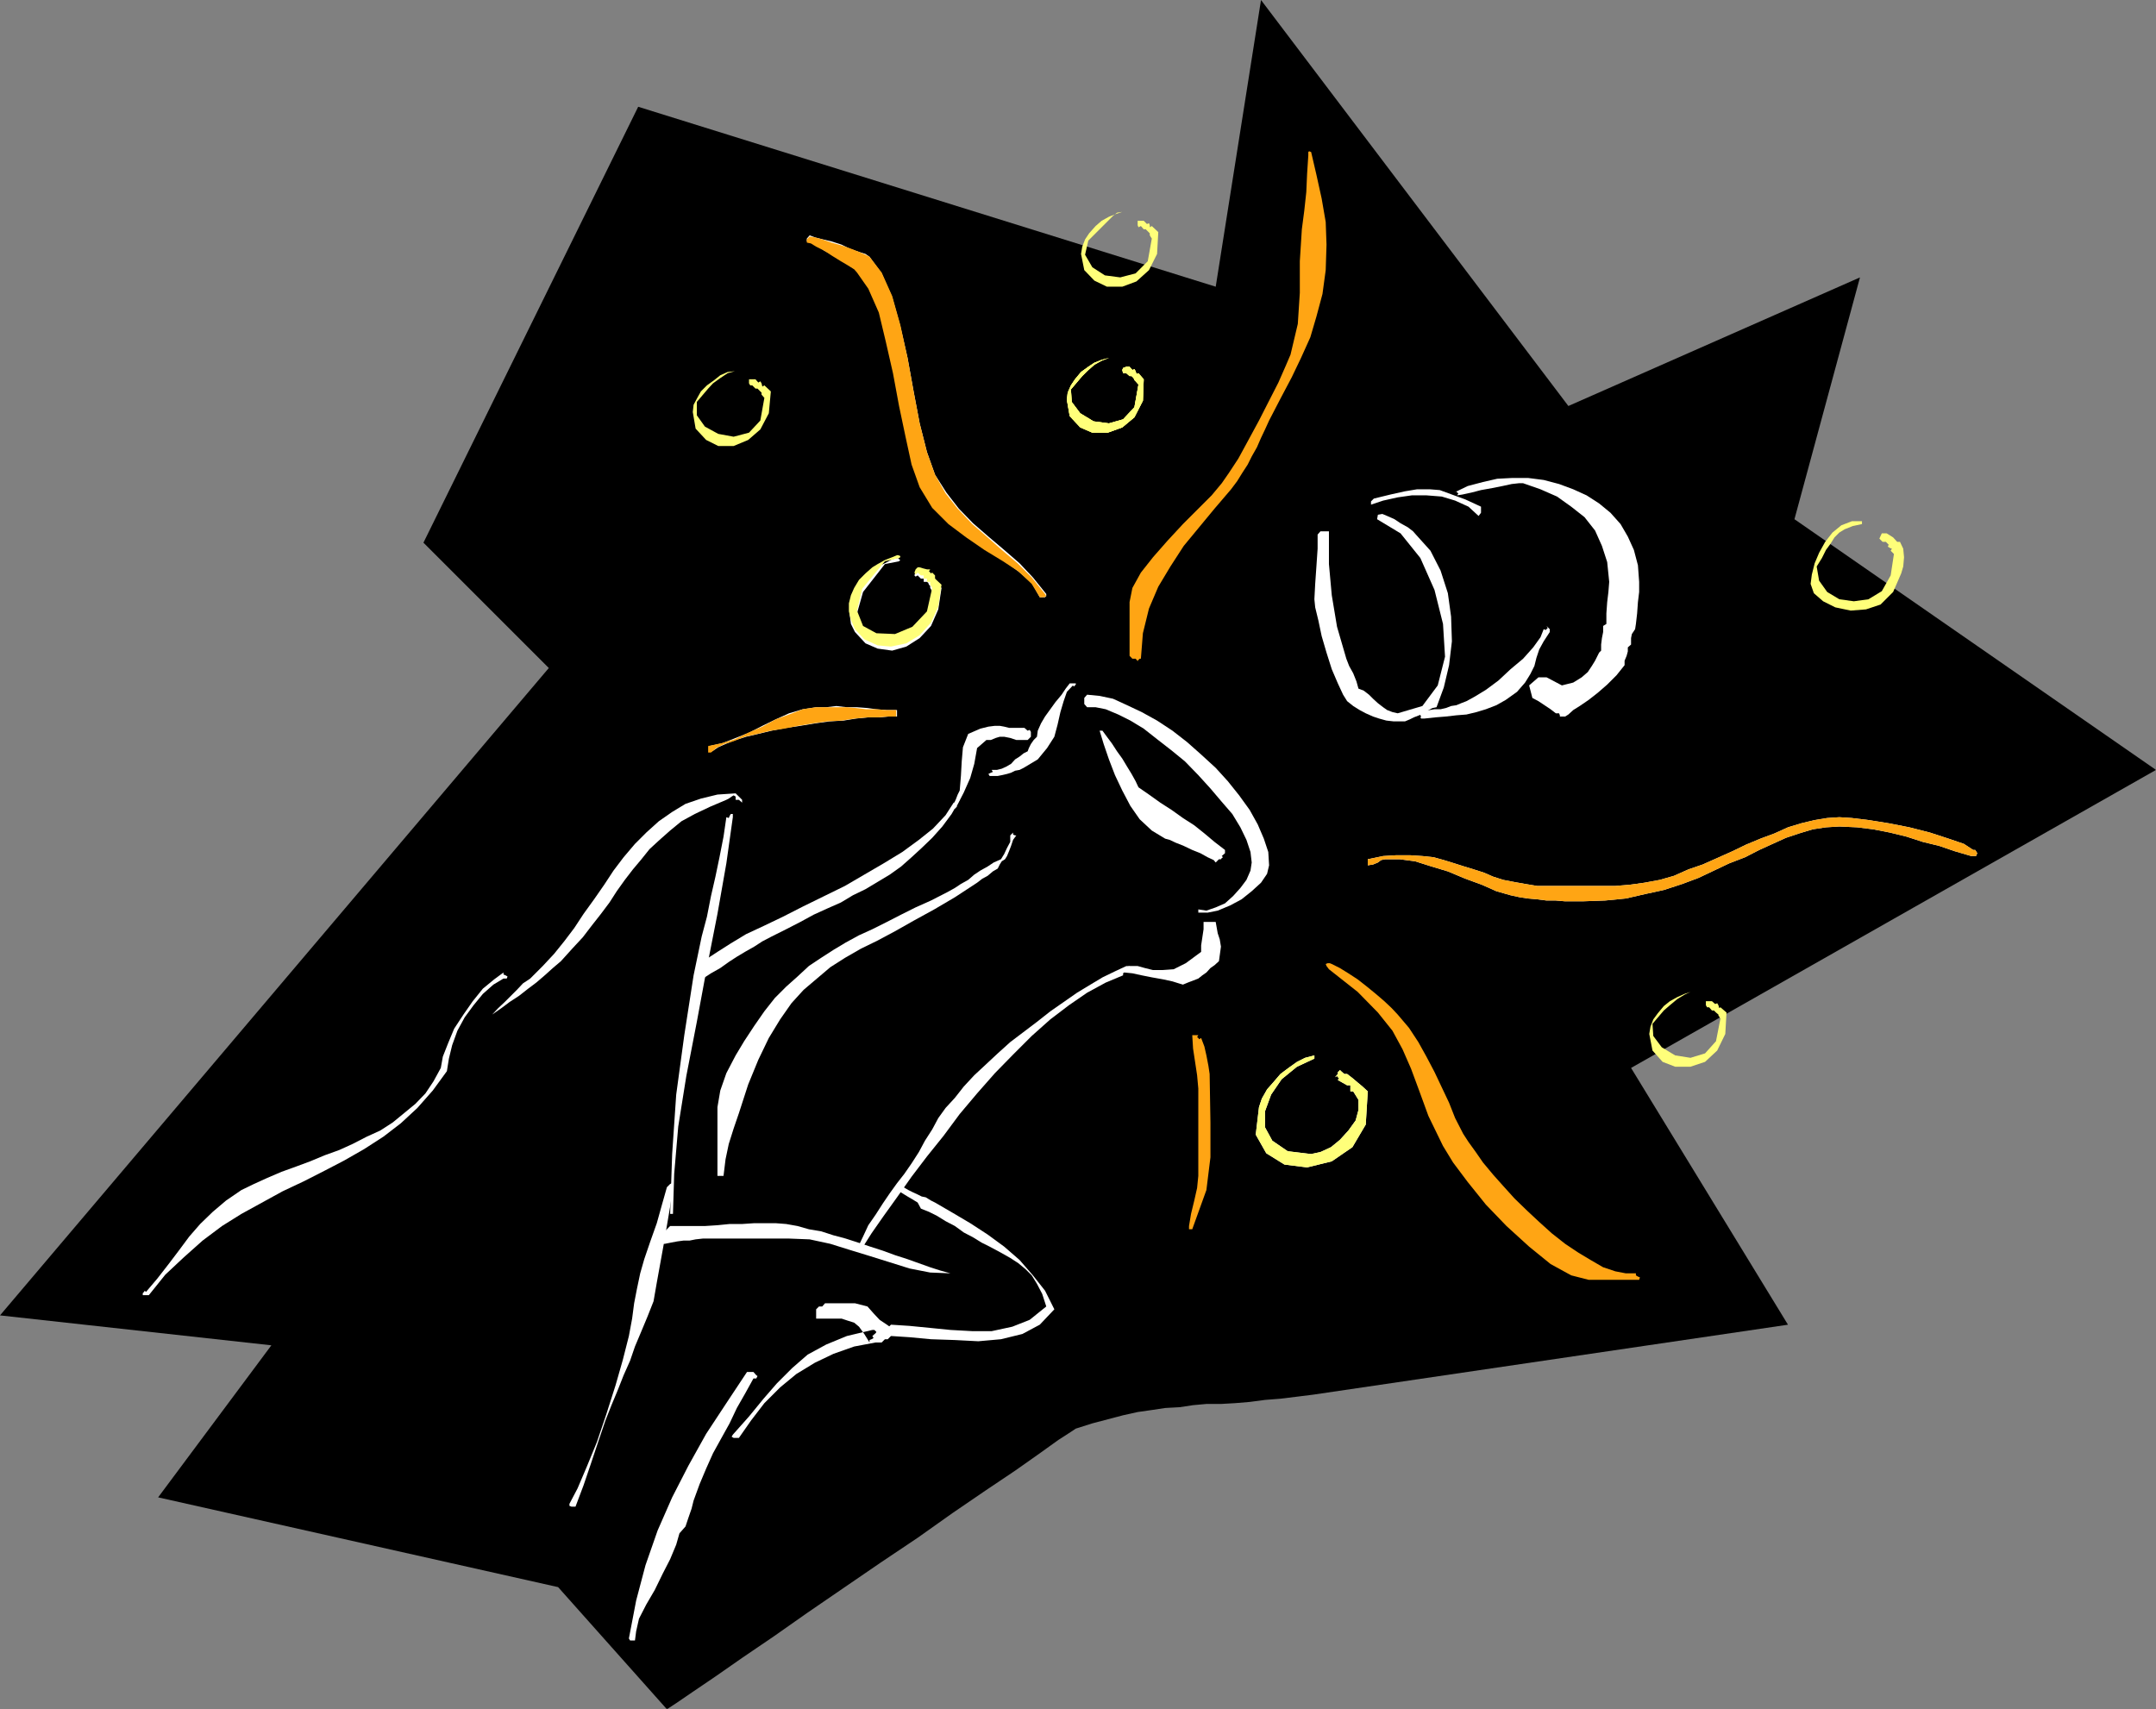 <?xml version="1.0" encoding="UTF-8" standalone="no"?>
<svg
   xmlns:ooo="http://xml.openoffice.org/svg/export"
   xmlns:dc="http://purl.org/dc/elements/1.1/"
   xmlns:cc="http://creativecommons.org/ns#"
   xmlns:rdf="http://www.w3.org/1999/02/22-rdf-syntax-ns#"
   xmlns:svg="http://www.w3.org/2000/svg"
   xmlns="http://www.w3.org/2000/svg"
   xmlns:sodipodi="http://sodipodi.sourceforge.net/DTD/sodipodi-0.dtd"
   xmlns:inkscape="http://www.inkscape.org/namespaces/inkscape"
   version="1.2"
   width="53.31mm"
   height="42.27mm"
   viewBox="0 0 5331 4227"
   preserveAspectRatio="xMidYMid"
   xml:space="preserve"
   id="svg153"
   sodipodi:docname="corkpop2.svg"
   style="fill-rule:evenodd;stroke-width:28.222;stroke-linejoin:round"
   inkscape:version="0.92.5 (2060ec1f9f, 2020-04-08)"><rect x="0" y="0" width="5331" height="4227" fill="#808080" stroke="none"/><sodipodi:namedview
   pagecolor="#ffffff"
   bordercolor="#666666"
   borderopacity="1"
   objecttolerance="10"
   gridtolerance="10"
   guidetolerance="10"
   inkscape:pageopacity="0"
   inkscape:pageshadow="2"
   inkscape:window-width="664"
   inkscape:window-height="487"
   id="namedview155"
   showgrid="false"
   inkscape:zoom="0.2102413"
   inkscape:cx="100.76221"
   inkscape:cy="79.861416"
   inkscape:window-x="0"
   inkscape:window-y="0"
   inkscape:window-maximized="0"
   inkscape:current-layer="svg153" />
 <defs
   class="ClipPathGroup"
   id="defs8">
  <clipPath
   id="presentation_clip_path"
   clipPathUnits="userSpaceOnUse">
   <rect
   x="0"
   y="0"
   width="21000"
   height="29700"
   id="rect2" />
  </clipPath>
  <clipPath
   id="presentation_clip_path_shrink"
   clipPathUnits="userSpaceOnUse">
   <rect
   x="21"
   y="29"
   width="20958"
   height="29641"
   id="rect5" />
  </clipPath>
 </defs>
 <defs
   class="TextShapeIndex"
   id="defs12">
  <g
   ooo:slide="id1"
   ooo:id-list="id3"
   id="g10" />
 </defs>
 <defs
   class="EmbeddedBulletChars"
   id="defs44">
  <g
   id="bullet-char-template-57356"
   transform="matrix(4.8828125e-4,0,0,-4.8828125e-4,0,0)">
   <path
   d="M 580,1141 1163,571 580,0 -4,571 Z"
   id="path14"
   inkscape:connector-curvature="0" />
  </g>
  <g
   id="bullet-char-template-57354"
   transform="matrix(4.8828125e-4,0,0,-4.8828125e-4,0,0)">
   <path
   d="M 8,1128 H 1137 V 0 H 8 Z"
   id="path17"
   inkscape:connector-curvature="0" />
  </g>
  <g
   id="bullet-char-template-10146"
   transform="matrix(4.8828125e-4,0,0,-4.8828125e-4,0,0)">
   <path
   d="M 174,0 602,739 174,1481 1456,739 Z M 1358,739 309,1346 659,739 Z"
   id="path20"
   inkscape:connector-curvature="0" />
  </g>
  <g
   id="bullet-char-template-10132"
   transform="matrix(4.8828125e-4,0,0,-4.8828125e-4,0,0)">
   <path
   d="M 2015,739 1276,0 H 717 l 543,543 H 174 v 393 h 1086 l -543,545 h 557 z"
   id="path23"
   inkscape:connector-curvature="0" />
  </g>
  <g
   id="bullet-char-template-10007"
   transform="matrix(4.8828125e-4,0,0,-4.8828125e-4,0,0)">
   <path
   d="m 0,-2 c -7,16 -16,29 -25,39 l 381,530 c -94,256 -141,385 -141,387 0,25 13,38 40,38 9,0 21,-2 34,-5 21,4 42,12 65,25 l 27,-13 111,-251 280,301 64,-25 24,25 c 21,-10 41,-24 62,-43 C 886,937 835,863 770,784 769,783 710,716 594,584 L 774,223 c 0,-27 -21,-55 -63,-84 l 16,-20 C 717,90 699,76 672,76 641,76 570,178 457,381 L 164,-76 c -22,-34 -53,-51 -92,-51 -42,0 -63,17 -64,51 -7,9 -10,24 -10,44 0,9 1,19 2,30 z"
   id="path26"
   inkscape:connector-curvature="0" />
  </g>
  <g
   id="bullet-char-template-10004"
   transform="matrix(4.8828125e-4,0,0,-4.8828125e-4,0,0)">
   <path
   d="M 285,-33 C 182,-33 111,30 74,156 52,228 41,333 41,471 c 0,78 14,145 41,201 34,71 87,106 158,106 53,0 88,-31 106,-94 l 23,-176 c 8,-64 28,-97 59,-98 l 735,706 c 11,11 33,17 66,17 42,0 63,-15 63,-46 V 965 c 0,-36 -10,-64 -30,-84 L 442,47 C 390,-6 338,-33 285,-33 Z"
   id="path29"
   inkscape:connector-curvature="0" />
  </g>
  <g
   id="bullet-char-template-9679"
   transform="matrix(4.8828125e-4,0,0,-4.8828125e-4,0,0)">
   <path
   d="M 813,0 C 632,0 489,54 383,161 276,268 223,411 223,592 c 0,181 53,324 160,431 106,107 249,161 430,161 179,0 323,-54 432,-161 108,-107 162,-251 162,-431 0,-180 -54,-324 -162,-431 C 1136,54 992,0 813,0 Z"
   id="path32"
   inkscape:connector-curvature="0" />
  </g>
  <g
   id="bullet-char-template-8226"
   transform="matrix(4.8828125e-4,0,0,-4.8828125e-4,0,0)">
   <path
   d="m 346,457 c -73,0 -137,26 -191,78 -54,51 -81,114 -81,188 0,73 27,136 81,188 54,52 118,78 191,78 73,0 134,-26 185,-79 51,-51 77,-114 77,-187 0,-75 -25,-137 -76,-188 -50,-52 -112,-78 -186,-78 z"
   id="path35"
   inkscape:connector-curvature="0" />
  </g>
  <g
   id="bullet-char-template-8211"
   transform="matrix(4.8828125e-4,0,0,-4.8828125e-4,0,0)">
   <path
   d="M -4,459 H 1135 V 606 H -4 Z"
   id="path38"
   inkscape:connector-curvature="0" />
  </g>
  <g
   id="bullet-char-template-61548"
   transform="matrix(4.8828125e-4,0,0,-4.8828125e-4,0,0)">
   <path
   d="m 173,740 c 0,163 58,303 173,419 116,115 255,173 419,173 163,0 302,-58 418,-173 116,-116 174,-256 174,-419 0,-163 -58,-303 -174,-418 C 1067,206 928,148 765,148 601,148 462,206 346,322 231,437 173,577 173,740 Z"
   id="path41"
   inkscape:connector-curvature="0" />
  </g>
 </defs>
 <g
   id="g49"
   transform="translate(-7834,-12736)">
  <g
   id="id2"
   class="Master_Slide">
   <g
   id="bg-id2"
   class="Background" />
   <g
   id="bo-id2"
   class="BackgroundObjects" />
  </g>
 </g>
 <g
   class="SlideGroup"
   id="g151"
   transform="translate(-7834,-12736)">
  <g
   id="g149">
   <g
   id="container-id1">
    <g
   id="id1"
   class="Slide"
   clip-path="url(#presentation_clip_path)">
     <g
   class="Page"
   id="g145">
      <g
   class="Graphic"
   id="g143">
       <g
   id="id3">
        <rect
   class="BoundingBox"
   x="7834"
   y="12736"
   width="5331"
   height="4227"
   id="rect51"
   style="fill:none;stroke:none" />
        <defs
   id="defs56">
         <clipPath
   id="clip_path_1"
   clipPathUnits="userSpaceOnUse">
          <path
   d="m 7834,12736 h 5330 v 4226 H 7834 Z"
   id="path53"
   inkscape:connector-curvature="0" />
         </clipPath>
        </defs>
        <g
   clip-path="url(#clip_path_1)"
   id="g140">
         <path
   d="m 9191,14388 -1357,1601 671,74 -280,376 989,222 269,302 23,-15 41,-28 56,-38 66,-46 78,-53 84,-59 89,-61 92,-63 91,-61 86,-61 82,-56 73,-49 61,-43 46,-33 31,-20 12,-8 41,-13 38,-10 38,-10 36,-8 35,-5 33,-5 36,-2 33,-5 33,-3 h 36 l 35,-2 36,-3 38,-5 38,-3 41,-5 40,-5 1174,-173 -388,-635 1298,-737 -894,-620 162,-598 -721,318 -760,-1004 -112,709 -1428,-445 -531,1078 z"
   id="path58"
   inkscape:connector-curvature="0"
   style="fill:#000000;stroke:none" />
         <path
   d="m 10487,14431 -15,16 -8,23 -8,27 -7,31 -8,30 -18,28 -23,28 -35,21 -10,5 -11,2 -10,5 -10,3 -13,3 -10,2 h -10 -10 l -3,-5 6,-3 5,-2 -3,-5 h 13 l 12,-3 11,-5 12,-7 10,-11 11,-7 10,-8 10,-5 3,-8 5,-10 7,-10 8,-8 2,-15 8,-18 10,-17 13,-18 13,-18 15,-18 10,-15 10,-13 h 15 v 3 l -2,2 -3,3 z"
   id="path60"
   inkscape:connector-curvature="0"
   style="fill:#ffffff;stroke:none" />
         <path
   d="m 10797,14993 v -8 l 20,3 23,-8 23,-10 20,-18 18,-20 15,-20 10,-23 3,-20 -3,-26 -10,-30 -15,-31 -20,-33 -26,-30 -28,-33 -30,-33 -33,-34 -33,-27 -36,-28 -33,-26 -33,-20 -30,-15 -31,-13 -25,-5 h -21 l -7,-8 v -15 l 7,-8 31,3 33,7 35,16 36,17 38,21 38,25 36,28 35,31 36,33 30,33 28,35 26,36 20,36 15,35 11,33 2,33 -5,21 -15,22 -23,21 -25,20 -28,15 -31,13 -25,5 z"
   id="path62"
   inkscape:connector-curvature="0"
   style="fill:#ffffff;stroke:none" />
         <path
   d="m 10848,15113 -11,10 -10,7 -10,11 -10,7 -10,8 -13,5 -13,5 -12,5 -10,-3 -16,-5 -23,-5 -28,-5 -25,-5 -23,-5 -20,-2 h -10 v -8 l 23,-8 h 20 l 18,5 20,5 h 23 l 28,-2 30,-15 38,-28 v -16 l 3,-20 3,-20 v -18 h 30 l 5,28 5,15 3,18 z"
   id="path64"
   inkscape:connector-curvature="0"
   style="fill:#ffffff;stroke:none" />
         <path
   d="m 10649,14683 26,18 28,20 28,18 28,20 28,18 25,20 25,21 26,20 v 8 l -8,7 3,3 -3,2 -2,3 h -5 l -8,8 -5,-6 -15,-7 -18,-10 -20,-8 -21,-10 -20,-8 -15,-7 -11,-3 -33,-20 -30,-28 -23,-33 -20,-38 -18,-38 -15,-39 -13,-38 -10,-33 h 7 l 11,15 12,16 13,20 13,18 12,20 11,18 10,18 z"
   id="path66"
   inkscape:connector-curvature="0"
   style="fill:#ffffff;stroke:none" />
         <path
   d="m 10367,14536 h -23 -15 l -12,-3 -11,-2 h -12 l -16,2 -20,5 -30,13 -13,33 -3,35 -2,36 -3,36 -5,10 -5,13 -5,10 v 12 h 3 l 2,-2 3,-3 v -2 l 17,-33 16,-36 10,-35 7,-39 23,-20 h 11 l 12,-5 10,-3 h 11 l 15,3 15,5 h 13 15 l 8,-8 v -5 -7 l -3,-5 -5,2 z"
   id="path68"
   inkscape:connector-curvature="0"
   style="fill:#ffffff;stroke:none" />
         <path
   d="m 10207,14714 -20,35 -23,31 -25,28 -26,25 -25,23 -26,23 -28,20 -30,18 -30,18 -31,15 -30,18 -34,15 -33,15 -33,18 -35,18 -36,18 -23,12 -20,13 -23,13 -20,12 -20,13 -21,15 -23,13 -20,13 h -8 v -15 -16 l 18,-18 26,-17 33,-21 38,-23 43,-20 48,-23 49,-25 53,-26 51,-25 48,-28 48,-28 46,-28 41,-30 35,-28 31,-33 20,-31 h 8 v -7 h 7 v -8 z"
   id="path70"
   inkscape:connector-curvature="0"
   style="fill:#ffffff;stroke:none" />
         <path
   d="m 10611,15148 -43,18 -46,25 -45,31 -46,35 -46,41 -46,46 -45,46 -44,50 -43,51 -40,54 -41,51 -38,50 -36,51 -33,46 -30,43 -26,41 -2,2 -5,-2 v -3 -5 l 12,-25 13,-28 18,-26 18,-28 17,-25 18,-25 18,-23 18,-26 18,-28 15,-28 18,-28 15,-28 18,-25 23,-25 22,-28 26,-28 28,-26 30,-28 31,-28 33,-25 33,-25 33,-26 33,-23 33,-23 33,-20 30,-18 31,-15 28,-13 h 8 v 5 l -8,5 -8,8 z"
   id="path72"
   inkscape:connector-curvature="0"
   style="fill:#ffffff;stroke:none" />
         <path
   d="m 9498,15738 h -7 l 5,-148 10,-147 20,-147 23,-148 10,-48 10,-48 13,-49 10,-51 11,-48 10,-48 10,-51 7,-48 6,2 2,-5 3,-5 h 5 v 8 l -16,114 -22,125 -26,132 -25,135 -26,134 -20,125 -10,117 z"
   id="path74"
   inkscape:connector-curvature="0"
   style="fill:#ffffff;stroke:none" />
         <path
   d="m 9491,15768 h 28 30 28 l 31,-2 30,-3 h 31 l 30,-2 h 28 25 l 26,2 28,5 28,8 30,5 31,10 30,8 31,10 30,10 31,10 30,11 31,10 28,10 28,10 25,8 25,7 -50,-2 -51,-10 -51,-16 -48,-15 -49,-15 -48,-15 -51,-11 -51,-2 h -198 -15 l -18,2 -15,3 h -15 l -15,2 -16,3 -15,3 h -15 -3 -5 l -2,-3 2,-5 z"
   id="path76"
   inkscape:connector-curvature="0"
   style="fill:#ffffff;stroke:none" />
         <path
   d="m 10057,15664 11,8 12,7 10,5 13,6 10,5 10,2 13,8 10,5 43,25 44,26 43,28 41,30 38,33 33,38 30,38 23,46 -36,38 -43,23 -53,13 -56,5 -58,-3 -59,-2 -53,-5 -46,-3 -8,-7 v -13 l 8,-8 46,3 51,5 50,5 54,3 h 48 l 51,-11 43,-17 41,-33 -10,-31 -13,-25 -13,-21 -15,-15 -18,-15 -20,-13 -23,-13 -28,-15 -20,-10 -21,-13 -23,-12 -22,-16 -23,-12 -21,-13 -20,-10 -20,-8 -8,-15 -13,-8 -12,-7 -13,-8 -13,-8 v -5 -7 -3 z"
   id="path78"
   inkscape:connector-curvature="0"
   style="fill:#ffffff;stroke:none" />
         <path
   d="m 9051,15245 15,-16 16,-15 15,-15 15,-15 15,-16 18,-12 15,-15 16,-16 28,-30 25,-31 25,-33 23,-35 26,-36 25,-36 23,-35 25,-33 28,-33 28,-28 31,-28 33,-23 33,-20 38,-13 41,-10 45,-3 16,16 v 7 l -8,-7 h -8 v -3 -3 -2 0 l -5,-3 -5,3 -7,5 -6,3 -40,17 -38,18 -33,18 -28,23 -26,23 -25,23 -20,25 -21,25 -20,26 -20,28 -18,28 -21,28 -22,28 -23,30 -26,28 -28,31 -20,17 -20,18 -21,18 -20,15 -23,18 -23,15 -20,15 z"
   id="path80"
   inkscape:connector-curvature="0"
   style="fill:#ffffff;stroke:none" />
         <path
   d="m 8939,15385 -35,48 -38,43 -41,38 -43,33 -48,31 -49,28 -48,25 -51,26 -53,25 -51,28 -51,28 -48,30 -48,36 -46,41 -46,43 -41,51 h -15 v -5 l 3,-3 2,-3 3,3 28,-33 28,-36 25,-33 26,-35 27,-31 31,-30 33,-28 38,-26 31,-15 33,-15 35,-15 36,-13 35,-13 36,-15 36,-13 33,-15 35,-18 33,-15 31,-20 28,-23 28,-23 25,-26 20,-30 18,-33 5,-28 13,-33 15,-36 23,-35 23,-33 25,-31 28,-23 23,-17 v 5 l 5,2 5,3 -2,5 v 0 h -3 -2 -3 l -25,15 -26,23 -23,28 -22,30 -18,33 -13,36 -8,33 z"
   id="path82"
   inkscape:connector-curvature="0"
   style="fill:#ffffff;stroke:none" />
         <path
   d="m 9874,15959 h 74 l 31,8 15,17 15,16 18,12 18,13 -8,8 v 7 l -8,8 h -7 l -8,8 h -15 l -53,10 -51,18 -46,22 -46,28 -40,33 -39,39 -33,43 -30,43 h -5 -8 l -5,-3 3,-5 40,-45 36,-44 33,-38 38,-38 38,-33 46,-25 51,-21 63,-15 h 5 l 3,3 2,2 -2,3 -8,7 3,5 -5,3 -5,2 v 6 l -13,-21 -13,-18 -12,-10 -16,-5 -15,-5 h -18 -20 -25 v -23 l 7,-7 h 8 z"
   id="path84"
   inkscape:connector-curvature="0"
   style="fill:#ffffff;stroke:none" />
         <path
   d="m 9697,16145 -21,38 -20,35 -18,38 -20,36 -21,38 -17,38 -16,38 -15,41 -5,20 -8,23 -7,21 -15,17 -8,28 -15,36 -18,35 -20,41 -21,36 -18,35 -7,31 -3,23 h -5 -5 -2 l -3,-5 18,-94 23,-87 30,-86 36,-82 40,-78 44,-79 50,-76 51,-77 h 16 l 7,8 3,2 -3,6 h -2 z"
   id="path86"
   inkscape:connector-curvature="0"
   style="fill:#ffffff;stroke:none" />
         <path
   d="m 10301,14884 -12,7 -13,11 -13,7 -13,10 -55,36 -51,30 -51,28 -46,26 -43,23 -41,20 -40,23 -36,23 -33,28 -33,28 -30,33 -28,40 -28,46 -26,54 -25,61 -23,71 -13,38 -12,38 -8,38 -5,41 h -15 v -170 l 7,-41 15,-43 23,-44 21,-35 25,-38 25,-36 26,-33 28,-28 28,-25 28,-26 30,-20 31,-20 30,-18 33,-18 33,-15 36,-18 35,-18 36,-18 38,-17 41,-21 18,-10 15,-10 18,-10 15,-13 15,-10 18,-10 15,-10 18,-8 8,-13 7,-15 8,-15 v -16 l 7,-7 v 2 3 l 5,2 h 3 l -8,11 -5,15 -5,13 -5,12 -5,8 -8,5 -5,8 z"
   id="path88"
   inkscape:connector-curvature="0"
   style="fill:#ffffff;stroke:none" />
         <path
   d="m 9257,16462 h -5 -5 l -5,-2 v -5 l 20,-38 23,-54 25,-61 23,-68 23,-72 18,-63 15,-59 8,-43 5,-38 7,-36 8,-38 10,-35 15,-44 16,-45 12,-43 13,-46 8,-8 5,-2 2,2 v 5 3 l -7,48 -16,94 -17,94 -8,46 -15,38 -15,36 -16,38 -12,35 -16,36 -15,38 -15,36 -15,38 -18,53 -18,54 -18,53 z"
   id="path90"
   inkscape:connector-curvature="0"
   style="fill:#ffffff;stroke:none" />
         <path
   d="m 11193,14439 13,5 13,10 10,10 12,11 13,10 10,7 13,5 13,3 61,-18 38,-51 18,-71 -5,-81 -21,-84 -35,-79 -49,-61 -58,-35 2,-11 11,-2 12,5 18,8 15,10 18,10 13,10 7,8 36,40 25,49 18,56 8,58 2,61 -7,59 -13,55 -18,49 -10,2 -10,5 -13,8 -10,5 -13,5 -10,5 -12,5 h -11 -17 l -18,-2 -18,-5 -15,-5 -18,-8 -15,-8 -16,-10 -15,-12 -10,-16 -13,-28 -15,-35 -13,-41 -12,-41 -8,-38 -8,-33 -2,-20 2,-38 3,-43 3,-44 v -35 l 7,-8 h 21 v 81 l 7,77 13,78 23,79 7,18 10,18 8,20 z"
   id="path92"
   inkscape:connector-curvature="0"
   style="fill:#ffffff;stroke:none" />
         <path
   d="m 10576,13621 -18,7 -18,10 -18,16 -12,12 -28,33 2,31 21,28 33,20 38,5 35,-10 28,-30 10,-56 -7,-8 -3,-3 -2,-5 -5,-5 h -5 l -8,-7 h -8 l -2,-8 2,-5 8,-3 h 8 l 7,8 5,-2 3,5 2,7 5,-2 13,15 -2,53 -21,41 -30,25 -36,13 h -38 l -30,-13 -26,-28 -7,-40 2,-18 8,-18 10,-15 15,-18 18,-13 15,-10 18,-7 z"
   id="path94"
   inkscape:connector-curvature="0"
   style="fill:#ffff7a;stroke:none" />
         <path
   d="m 10576,13621 -18,7 -18,10 -18,16 -12,12 -28,33 2,31 21,28 33,20 38,5 35,-10 28,-30 10,-56 -7,-8 -3,-3 -2,-5 -5,-5 h -5 l -8,-7 h -8 l -2,-8 2,-5 8,-3 h 8 l 7,8 5,-2 3,5 2,7 5,-2 13,15 -2,53 -21,41 -30,25 -36,13 h -38 l -30,-13 -26,-28 -7,-40 2,-18 8,-18 10,-15 15,-18 18,-13 15,-10 18,-7 z"
   id="path96"
   inkscape:connector-curvature="0"
   style="fill:#ffff7a;stroke:none" />
         <path
   d="m 10576,13621 -18,7 -18,10 -18,16 -12,12 -28,33 2,31 21,28 33,20 38,5 35,-10 28,-30 10,-56 -7,-8 -3,-3 -2,-5 -5,-5 h -5 l -8,-7 h -8 l -2,-8 2,-5 8,-3 h 8 l 7,8 5,-2 3,5 2,7 5,-2 13,15 -2,53 -21,41 -30,25 -36,13 h -38 l -30,-13 -26,-28 -7,-40 2,-18 8,-18 10,-15 15,-18 18,-13 15,-10 18,-7 z"
   id="path98"
   inkscape:connector-curvature="0"
   style="fill:#ffff7a;stroke:none" />
         <path
   d="m 11231,13969 41,-10 36,-8 30,-5 h 31 l 25,2 30,11 33,12 39,18 v 15 l -6,8 -25,-23 -33,-15 -33,-10 -38,-3 h -36 l -35,5 -36,8 -30,10 v -8 z"
   id="path100"
   inkscape:connector-curvature="0"
   style="fill:#ffffff;stroke:none" />
         <path
   d="m 11651,14292 5,2 2,-2 3,-3 -3,-5 8,8 v 7 l -15,23 -11,20 -7,21 -5,20 -10,20 -13,21 -20,23 -28,20 -23,13 -26,10 -23,7 -25,6 -25,2 -26,3 -25,2 -28,3 h -3 -5 l -2,-3 2,-2 -5,-8 h 3 l 2,-3 3,-2 5,-3 h 13 l 12,-2 h 15 l 13,-3 13,-5 13,-2 12,-5 13,-5 20,-11 28,-17 31,-23 30,-28 31,-26 25,-28 18,-25 z"
   id="path102"
   inkscape:connector-curvature="0"
   style="fill:#ffffff;stroke:none" />
         <path
   d="m 11867,14330 -8,7 v 10 l -3,11 -5,12 v 11 l -20,25 -23,23 -23,20 -23,18 -22,15 -16,10 -12,11 -8,5 h -10 -3 v -3 l -2,-5 h -8 l -13,-10 -15,-10 -15,-10 -15,-8 -8,-31 23,-20 h 20 l 38,20 28,-7 21,-13 15,-13 10,-15 8,-13 5,-10 5,-10 5,-5 v -15 l 2,-16 3,-15 v -15 l 8,-5 v -26 l 2,-28 3,-25 2,-25 -5,-49 -13,-40 -17,-38 -26,-33 -33,-26 -35,-25 -41,-18 -43,-15 h -10 l -18,2 -23,5 -25,5 -28,5 -23,6 -23,5 -13,2 3,-5 -3,-2 -2,-3 -5,3 33,-16 38,-10 35,-8 38,-2 h 38 l 39,5 38,10 35,13 33,15 31,20 28,23 25,28 18,31 15,33 10,38 3,41 v 25 l -3,25 -2,28 -3,26 -2,13 -8,12 -2,10 z"
   id="path104"
   inkscape:connector-curvature="0"
   style="fill:#ffffff;stroke:none" />
         <path
   d="m 10627,14358 v -133 l 7,-35 21,-38 30,-38 36,-41 38,-41 38,-38 33,-33 25,-30 18,-26 23,-35 25,-46 26,-48 25,-49 23,-45 18,-41 12,-28 18,-76 5,-77 v -78 l 5,-79 6,-46 5,-46 2,-45 3,-46 v -3 -5 l 2,-2 5,2 13,56 13,59 10,58 2,56 -2,63 -8,59 -15,56 -15,51 -23,51 -23,48 -28,53 -28,54 -10,22 -10,21 -10,23 -13,23 -10,20 -13,20 -13,21 -15,20 -41,48 -38,46 -38,46 -33,51 -30,50 -23,54 -15,61 -5,63 h -3 l -3,3 -2,2 2,3 -7,-8 h -8 z"
   id="path106"
   inkscape:connector-curvature="0"
   style="fill:#ffa514;stroke:none" />
         <path
   d="m 11216,14861 38,-8 33,-2 h 33 l 31,2 28,3 25,7 26,8 25,8 23,7 25,8 23,10 25,8 26,5 28,5 30,5 h 31 162 l 36,-3 36,-5 38,-7 35,-10 36,-16 35,-12 36,-16 38,-17 33,-16 36,-15 35,-13 33,-15 33,-10 33,-8 31,-5 30,-2 31,2 41,5 50,8 51,10 51,13 46,15 38,13 23,15 h 5 l 5,8 -3,7 h -12 l -41,-12 -38,-13 -41,-10 -40,-13 -41,-10 -41,-8 -40,-5 -44,-2 -33,2 -33,5 -33,10 -33,11 -33,15 -33,15 -35,18 -39,15 -38,18 -38,18 -40,15 -46,15 -46,10 -48,11 -51,5 -56,2 h -23 -20 l -23,-2 h -23 l -23,-3 -23,-2 -20,-3 -23,-5 -35,-10 -36,-16 -41,-15 -43,-18 -40,-12 -41,-13 -38,-5 h -36 l -10,2 -8,6 -12,5 -13,2 z"
   id="path108"
   inkscape:connector-curvature="0"
   style="fill:#ffffff;stroke:none" />
         <path
   d="m 11216,14861 38,-8 33,-2 h 33 l 31,2 28,3 25,7 26,8 25,8 23,7 25,8 23,10 25,8 26,5 28,5 30,5 h 31 162 l 36,-3 36,-5 38,-7 35,-10 36,-16 35,-12 36,-16 38,-17 33,-16 36,-15 35,-13 33,-15 33,-10 33,-8 31,-5 30,-2 31,2 41,5 50,8 51,10 51,13 46,15 38,13 23,15 h 5 l 5,8 -3,7 h -12 l -41,-12 -38,-13 -41,-10 -40,-13 -41,-10 -41,-8 -40,-5 -44,-2 -33,2 -33,5 -33,10 -33,11 -33,15 -33,15 -35,18 -39,15 -38,18 -38,18 -40,15 -46,15 -46,10 -48,11 -51,5 -56,2 h -23 -20 l -23,-2 h -23 l -23,-3 -23,-2 -20,-3 -23,-5 -35,-10 -36,-16 -41,-15 -43,-18 -40,-12 -41,-13 -38,-5 h -36 l -10,2 -8,6 -12,5 -13,2 z"
   id="path110"
   inkscape:connector-curvature="0"
   style="fill:#ffa514;stroke:none" />
         <path
   d="m 10405,14213 -20,-36 -33,-28 -38,-28 -43,-28 -46,-28 -43,-35 -41,-41 -30,-51 -21,-56 -15,-68 -15,-77 -15,-81 -18,-79 -18,-71 -25,-58 -28,-41 -8,-5 -15,-10 -18,-13 -23,-13 -20,-10 -18,-13 -15,-7 -10,-3 v -7 l 7,-8 13,5 20,5 21,5 25,8 20,10 23,8 16,5 10,7 30,41 26,59 20,71 18,79 15,83 15,79 18,71 20,56 28,44 31,40 35,36 38,33 39,33 38,33 33,35 33,41 v 5 l -3,3 h -7 z"
   id="path112"
   inkscape:connector-curvature="0"
   style="fill:#ffffff;stroke:none" />
         <path
   d="m 10405,14213 -20,-33 -33,-31 -38,-25 -46,-28 -45,-31 -44,-33 -40,-40 -31,-51 -20,-56 -15,-69 -16,-76 -15,-81 -18,-79 -17,-71 -26,-59 -28,-40 -7,-8 -16,-10 -17,-10 -21,-13 -20,-13 -20,-10 -13,-8 -10,-2 v -8 l 7,-7 13,2 18,5 23,8 25,7 23,8 20,8 16,7 10,5 30,39 26,58 20,71 18,82 15,83 15,79 18,71 20,56 26,46 30,38 36,38 38,33 35,31 39,33 35,35 33,41 3,5 -5,3 h -5 z"
   id="path114"
   inkscape:connector-curvature="0"
   style="fill:#ffa514;stroke:none" />
         <path
   d="m 11879,15885 v 5 l 5,3 5,2 -2,6 h -125 l -43,-11 -51,-28 -53,-43 -56,-51 -51,-53 -45,-56 -36,-48 -25,-41 -36,-74 -23,-63 -20,-54 -21,-48 -25,-46 -36,-45 -50,-51 -71,-56 -6,-8 -2,-5 5,-2 h 5 l 5,2 20,10 21,13 23,15 23,18 22,18 21,18 18,17 15,16 28,33 23,35 20,36 20,38 18,38 18,38 15,38 20,39 13,20 18,25 18,26 25,30 25,28 28,31 31,30 30,28 31,28 33,26 33,22 30,18 31,18 30,10 26,5 z"
   id="path116"
   inkscape:connector-curvature="0"
   style="fill:#ffa514;stroke:none" />
         <path
   d="m 10804,15303 8,21 5,22 5,26 3,20 2,120 v 86 l -10,81 -35,97 h -8 v -8 l 5,-30 8,-33 7,-31 3,-30 v -216 l -3,-33 -5,-33 -5,-33 -2,-33 h 15 l -3,5 3,2 2,3 z"
   id="path118"
   inkscape:connector-curvature="0"
   style="fill:#ffa514;stroke:none" />
         <path
   d="m 9595,14594 h -8 v -13 l 33,-7 33,-13 33,-13 33,-17 33,-16 33,-15 34,-10 33,-5 h 25 l 25,-3 26,3 h 25 l 26,2 22,3 26,2 h 25 v 16 h -20 l -23,2 h -28 l -30,3 -31,5 -35,2 -36,5 -36,6 -35,5 -36,7 -33,8 -30,7 -26,8 -25,10 -18,8 z"
   id="path120"
   inkscape:connector-curvature="0"
   style="fill:#ffffff;stroke:none" />
         <path
   d="m 9592,14597 h -7 v -16 l 33,-7 33,-10 33,-16 35,-15 33,-18 33,-12 34,-13 33,-5 h 25 25 26 l 23,2 25,3 h 25 l 23,2 h 26 v 16 h -21 l -22,2 h -28 l -31,3 -33,5 -36,2 -35,5 -36,6 -35,7 -33,5 -33,8 -31,7 -28,11 -23,7 -20,10 z"
   id="path122"
   inkscape:connector-curvature="0"
   style="fill:#ffa514;stroke:none" />
         <path
   d="m 10022,14131 -54,69 -15,53 15,39 36,20 h 43 l 43,-18 36,-38 13,-58 -5,-8 v -5 l -3,-3 -2,-5 -3,-2 h -3 -2 -3 v 0 0 -3 -2 -3 h -7 l -8,-8 -5,3 -3,-3 3,-10 5,-5 h 5 l 10,3 11,2 5,3 -3,5 3,2 2,3 3,-3 7,8 v 8 l 16,15 -8,53 -18,41 -28,30 -33,21 -35,10 -36,-5 -30,-13 -26,-28 -10,-20 -3,-23 v -20 l 5,-21 8,-20 13,-18 13,-18 17,-15 13,-7 18,-8 18,-10 12,-3 h 3 l 2,3 3,2 -3,3 z"
   id="path124"
   inkscape:connector-curvature="0"
   style="fill:#ffffff;stroke:none" />
         <path
   d="m 10022,14124 -56,68 -13,54 15,38 33,18 46,2 43,-18 36,-38 13,-58 -5,-8 v -7 h -3 -2 -3 v 0 0 -3 -2 -3 h -3 -2 -3 v 0 0 -3 -2 -3 h -7 l -8,-7 -5,5 -3,-5 3,-8 5,-5 h 5 l 10,3 8,2 h 8 l -3,5 3,3 2,2 3,-2 7,7 v 8 l 16,15 -8,54 -18,40 -28,31 -33,20 -38,8 -33,-3 -33,-15 -23,-25 -10,-23 -5,-21 v -20 l 5,-20 8,-18 12,-20 16,-16 17,-15 13,-8 18,-10 18,-7 12,-5 h 3 l 5,2 v 3 l -3,2 z"
   id="path126"
   inkscape:connector-curvature="0"
   style="fill:#ffff7a;stroke:none" />
         <path
   d="m 11084,15354 -43,20 -38,31 -26,38 -15,41 v 40 l 18,33 38,26 58,7 23,-5 26,-12 22,-18 21,-23 18,-25 7,-26 v -25 l -13,-21 h -7 v -15 h -8 l -23,-13 3,-5 -3,-2 -2,-3 -5,3 7,-8 v -5 l 3,-2 2,-3 3,3 8,7 h 7 l 13,10 13,11 12,10 13,12 -5,82 -33,56 -51,35 -61,15 -56,-7 -45,-28 -26,-46 8,-68 7,-21 13,-23 15,-17 18,-21 20,-15 21,-15 20,-10 23,-6 z"
   id="path128"
   inkscape:connector-curvature="0"
   style="fill:#ffffff;stroke:none" />
         <path
   d="m 11084,15354 -43,20 -38,31 -26,38 -15,41 v 40 l 18,33 38,26 58,7 23,-5 26,-12 22,-18 21,-23 18,-25 7,-26 v -25 l -13,-21 h -7 v -15 h -8 l -23,-13 3,-5 -3,-2 -2,-3 -5,3 7,-8 v -5 l 3,-2 2,-3 3,3 8,7 h 7 l 13,10 13,11 12,10 13,12 -5,82 -33,56 -51,35 -61,15 -56,-7 -45,-28 -26,-46 8,-68 7,-21 13,-23 15,-17 18,-21 20,-15 21,-15 20,-10 23,-6 z"
   id="path130"
   inkscape:connector-curvature="0"
   style="fill:#ffff7a;stroke:none" />
         <path
   d="m 10609,13260 -13,2 -10,8 -10,10 -10,10 -41,41 -8,35 18,31 31,20 38,5 38,-10 30,-30 10,-56 -5,-8 v -5 l -5,-5 -5,-5 h -5 l -7,-8 -6,3 -2,-5 v -8 -3 h 15 l 8,8 5,-2 2,5 v 5 l 5,-3 16,15 -3,54 -20,40 -31,28 -35,13 h -38 l -31,-15 -25,-26 -8,-40 3,-18 7,-18 10,-15 16,-18 15,-13 18,-10 18,-7 z"
   id="path132"
   inkscape:connector-curvature="0"
   style="fill:#ffff7a;stroke:none" />
         <path
   d="m 12438,14032 -23,5 -20,8 -13,8 -12,12 -10,16 -11,15 -10,20 -13,21 6,35 20,28 30,18 36,5 36,-5 33,-20 22,-39 8,-53 -8,-8 3,-5 -5,-2 -5,-3 2,-5 -7,-7 h -8 l -8,-8 6,-13 h 12 l 16,10 10,11 h 7 l 8,17 2,21 -2,23 -5,17 -20,46 -31,31 -36,12 -38,3 -38,-8 -30,-15 -23,-20 -8,-23 3,-23 7,-28 11,-26 15,-27 18,-23 22,-18 26,-10 h 25 z"
   id="path134"
   inkscape:connector-curvature="0"
   style="fill:#ffff7a;stroke:none" />
         <path
   d="m 9651,13654 -18,5 -18,12 -18,13 -12,13 -28,33 v 33 l 20,28 33,18 38,7 38,-10 28,-30 10,-56 -7,-8 v -5 l -5,-5 -5,-5 h -5 l -8,-8 h -5 l -3,-5 v -5 -5 h 16 l 7,8 5,-3 3,5 2,8 5,-3 16,15 -5,54 -21,40 -30,26 -36,15 h -38 l -30,-15 -26,-28 -7,-41 2,-18 8,-15 10,-18 15,-15 18,-13 15,-12 18,-8 z"
   id="path136"
   inkscape:connector-curvature="0"
   style="fill:#ffff7a;stroke:none" />
         <path
   d="m 12014,15189 -15,7 -18,11 -18,15 -15,13 -28,33 2,30 21,28 33,20 38,6 36,-11 27,-30 11,-56 -5,-8 v -2 l -6,-5 -5,-5 h -5 l -7,-8 h -5 l -3,-5 v -8 -2 h 15 l 8,7 5,-2 3,5 2,7 3,-2 15,13 -3,53 -20,41 -30,28 -36,12 h -38 l -31,-12 -25,-28 -8,-41 3,-18 7,-18 11,-15 15,-18 15,-12 18,-10 18,-8 z"
   id="path138"
   inkscape:connector-curvature="0"
   style="fill:#ffff7a;stroke:none" />
        </g>
       </g>
      </g>
     </g>
    </g>
   </g>
  </g>
 </g>
</svg>